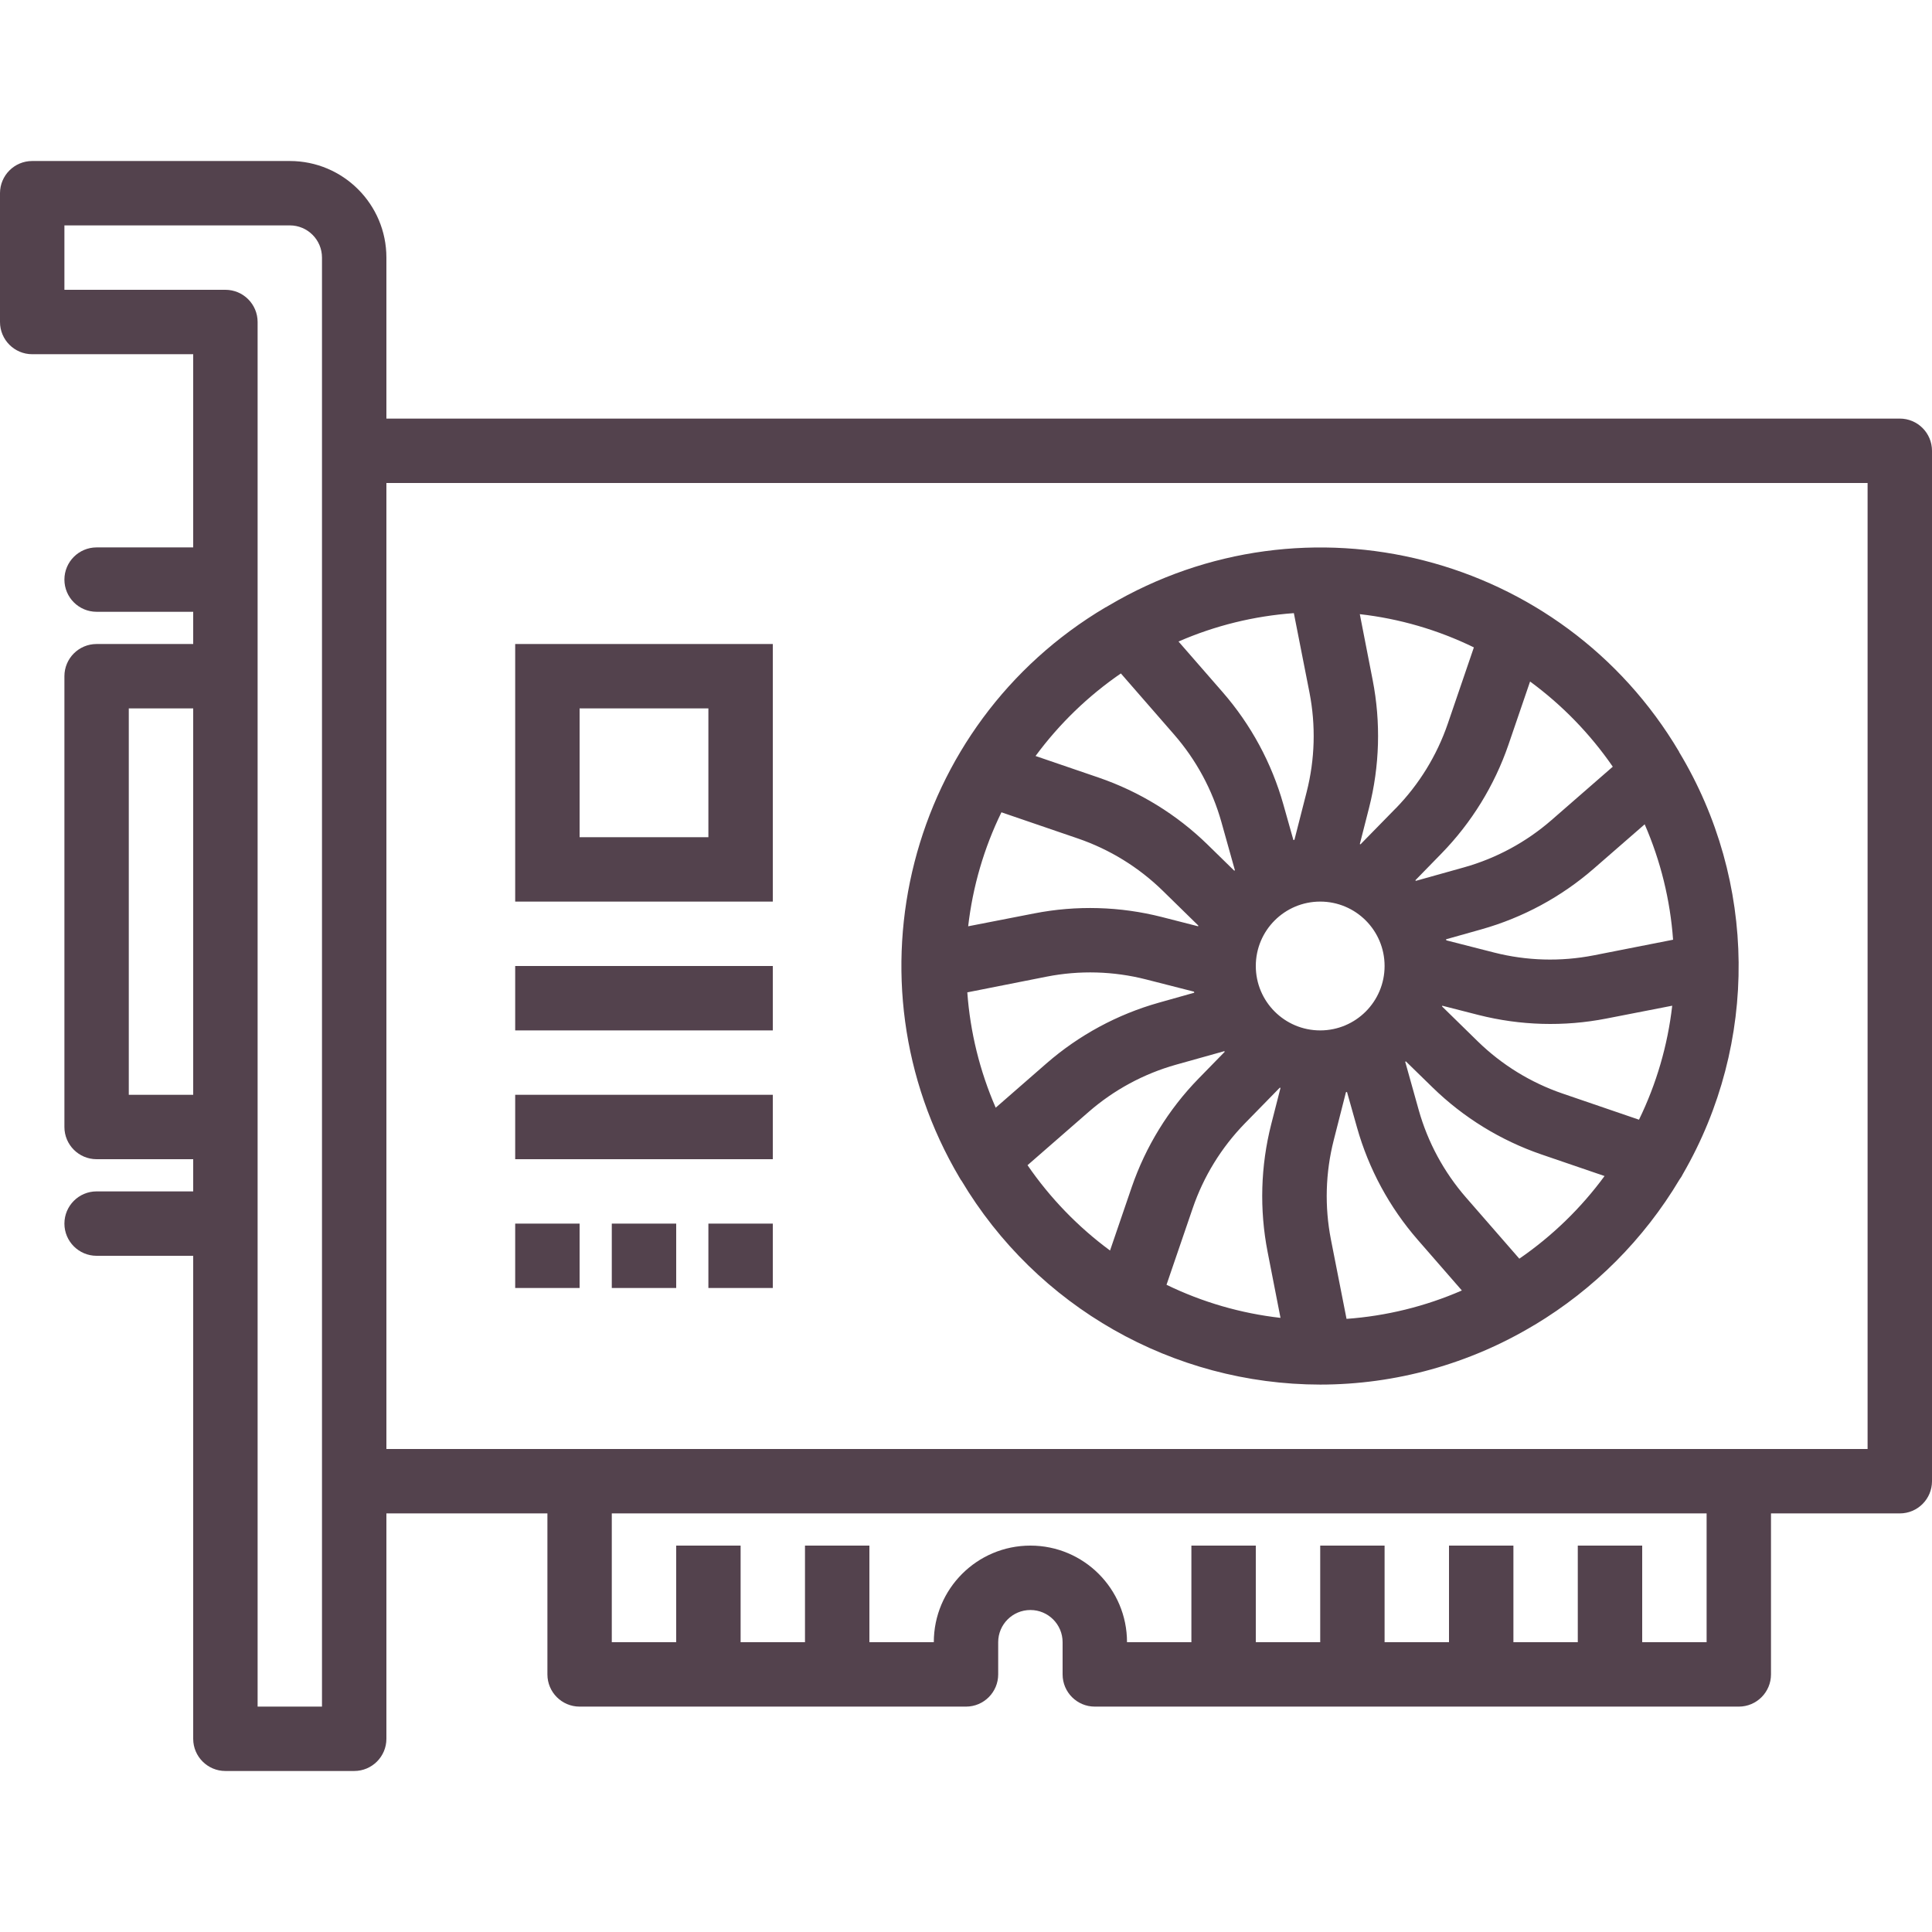 <svg width="56" height="56" viewBox="0 0 56 56" fill="none" xmlns="http://www.w3.org/2000/svg">
<path d="M55.067 12.133H11.2V7.467C11.2 5.92 9.946 4.667 8.4 4.667H0.933C0.418 4.667 0 5.085 0 5.6V9.333C0 9.849 0.418 10.267 0.933 10.267H5.6V15.867H2.8C2.285 15.867 1.867 16.285 1.867 16.8C1.867 17.315 2.285 17.733 2.8 17.733H5.6V18.667H2.8C2.285 18.667 1.867 19.084 1.867 19.6V32.667C1.867 33.182 2.285 33.6 2.8 33.6H5.6V34.533H2.8C2.285 34.533 1.867 34.951 1.867 35.467C1.867 35.982 2.285 36.4 2.8 36.4H5.6V50.4C5.6 50.915 6.018 51.333 6.533 51.333H10.267C10.782 51.333 11.2 50.915 11.2 50.4V43.867H15.867V48.533C15.867 49.049 16.285 49.467 16.8 49.467H28C28.515 49.467 28.933 49.049 28.933 48.533V47.6C28.933 47.084 29.351 46.667 29.867 46.667C30.382 46.667 30.8 47.084 30.8 47.6V48.533C30.8 49.049 31.218 49.467 31.733 49.467H50.4C50.915 49.467 51.333 49.049 51.333 48.533V43.867H55.067C55.582 43.867 56 43.449 56 42.933V13.067C56 12.551 55.582 12.133 55.067 12.133ZM5.6 31.733H3.733V20.533H5.6V31.733ZM9.333 49.467H7.467V9.333C7.467 8.818 7.049 8.4 6.533 8.4H1.867V6.533H8.4C8.915 6.533 9.333 6.951 9.333 7.467V49.467ZM49.467 47.6H47.6V44.8H45.733V47.6H43.867V44.8H42V47.6H40.133V44.8H38.267V47.6H36.4V44.8H34.533V47.6H32.667C32.667 46.053 31.413 44.8 29.867 44.8C28.32 44.8 27.067 46.053 27.067 47.6H25.2V44.8H23.333V47.6H21.467V44.8H19.6V47.6H17.733V43.867H49.467V47.6ZM54.133 42H11.2V14H54.133V42Z" fill="#53424D"/>
<path d="M27.859 34.213L27.864 34.214C30.048 37.88 33.999 40.128 38.267 40.133C40.45 40.132 42.592 39.537 44.463 38.412L44.481 38.403C46.207 37.367 47.65 35.919 48.681 34.19C48.72 34.139 48.754 34.083 48.782 34.025C50.973 30.233 50.93 25.549 48.67 21.798V21.791C45.273 16.055 37.869 14.158 32.133 17.555C32.107 17.57 32.082 17.585 32.057 17.6H32.051C26.314 20.997 24.417 28.401 27.814 34.138C27.829 34.163 27.844 34.188 27.859 34.213ZM32.175 36.247C31.246 35.562 30.439 34.727 29.785 33.776H29.781L31.554 32.23C32.286 31.592 33.151 31.124 34.086 30.861L35.486 30.469L35.5 30.486L34.742 31.262C33.87 32.156 33.208 33.233 32.802 34.414L32.175 36.247ZM36.742 36.286L37.116 38.199C35.968 38.069 34.851 37.745 33.812 37.24L34.571 35.022C34.885 34.102 35.401 33.263 36.079 32.566L37.095 31.527L37.116 31.534L36.847 32.586C36.539 33.796 36.503 35.06 36.742 36.286ZM39.03 38.228L38.577 35.926C38.391 34.973 38.419 33.99 38.659 33.048L39.013 31.658L39.043 31.65L39.334 32.682C39.673 33.884 40.274 34.996 41.095 35.938L42.373 37.405C41.313 37.867 40.183 38.145 39.03 38.228ZM44.042 36.481L44.037 36.482L42.492 34.709C41.854 33.976 41.386 33.111 41.123 32.177L40.731 30.777L40.748 30.763L41.524 31.52C42.418 32.392 43.495 33.055 44.676 33.461L46.509 34.088C45.826 35.018 44.992 35.827 44.042 36.481ZM47.507 32.455L45.289 31.696C44.37 31.381 43.533 30.866 42.837 30.188L41.798 29.171L41.805 29.151L42.857 29.42C44.068 29.727 45.331 29.763 46.557 29.524L48.47 29.151C48.339 30.299 48.013 31.416 47.507 32.455ZM47.672 23.893C48.134 24.954 48.412 26.085 48.495 27.239H48.492L46.19 27.692C45.236 27.878 44.254 27.85 43.312 27.611L41.922 27.256L41.914 27.226L42.941 26.937C44.143 26.598 45.255 25.997 46.197 25.177L47.672 23.893ZM44.35 19.754C45.282 20.438 46.092 21.273 46.748 22.224L46.744 22.226L44.971 23.771C44.238 24.409 43.373 24.877 42.439 25.14L41.039 25.532L41.025 25.515L41.782 24.739C42.654 23.845 43.317 22.768 43.723 21.587L44.35 19.754ZM39.788 19.714L39.415 17.802C40.564 17.932 41.682 18.258 42.721 18.765L41.963 20.982C41.647 21.901 41.132 22.738 40.454 23.434H40.452L39.435 24.473L39.415 24.466L39.683 23.415C39.991 22.204 40.027 20.94 39.788 19.714ZM40.133 28C40.133 29.031 39.298 29.867 38.267 29.867C37.236 29.867 36.4 29.031 36.4 28C36.4 26.969 37.236 26.133 38.267 26.133C39.298 26.133 40.133 26.969 40.133 28ZM37.503 17.772L37.956 20.074C38.142 21.027 38.115 22.01 37.875 22.952L37.52 24.342L37.49 24.35L37.199 23.318C36.861 22.118 36.261 21.008 35.443 20.067L34.16 18.595C35.22 18.133 36.35 17.855 37.503 17.772ZM32.489 19.52L34.033 21.292C34.671 22.025 35.139 22.889 35.402 23.824L35.794 25.224L35.776 25.238L35.001 24.48C34.107 23.608 33.03 22.946 31.849 22.54L30.016 21.913C30.701 20.983 31.537 20.174 32.489 19.52ZM29.027 23.545L31.244 24.304C32.163 24.619 33 25.134 33.696 25.812L34.735 26.829L34.728 26.849L33.676 26.58C32.466 26.272 31.202 26.236 29.976 26.476L28.063 26.849C28.195 25.701 28.52 24.584 29.027 23.545ZM30.341 28.308C31.294 28.121 32.277 28.149 33.218 28.389L34.609 28.744L34.616 28.774L33.59 29.063C32.387 29.402 31.275 30.003 30.333 30.823L28.861 32.107C28.4 31.047 28.121 29.916 28.038 28.764L30.341 28.308Z" fill="#53424D"/>
<path d="M22.4 18.667H14.933V26.133H22.4V18.667ZM20.533 24.267H16.8V20.533H20.533V24.267Z" fill="#53424D"/>
<path d="M22.4 28H14.933V29.867H22.4V28Z" fill="#53424D"/>
<path d="M22.4 31.733H14.933V33.6H22.4V31.733Z" fill="#53424D"/>
<path d="M16.8 35.467H14.933V37.333H16.8V35.467Z" fill="#53424D"/>
<path d="M19.6 35.467H17.733V37.333H19.6V35.467Z" fill="#53424D"/>
<path d="M22.4 35.467H20.533V37.333H22.4V35.467Z" fill="#53424D"/>
</svg>
